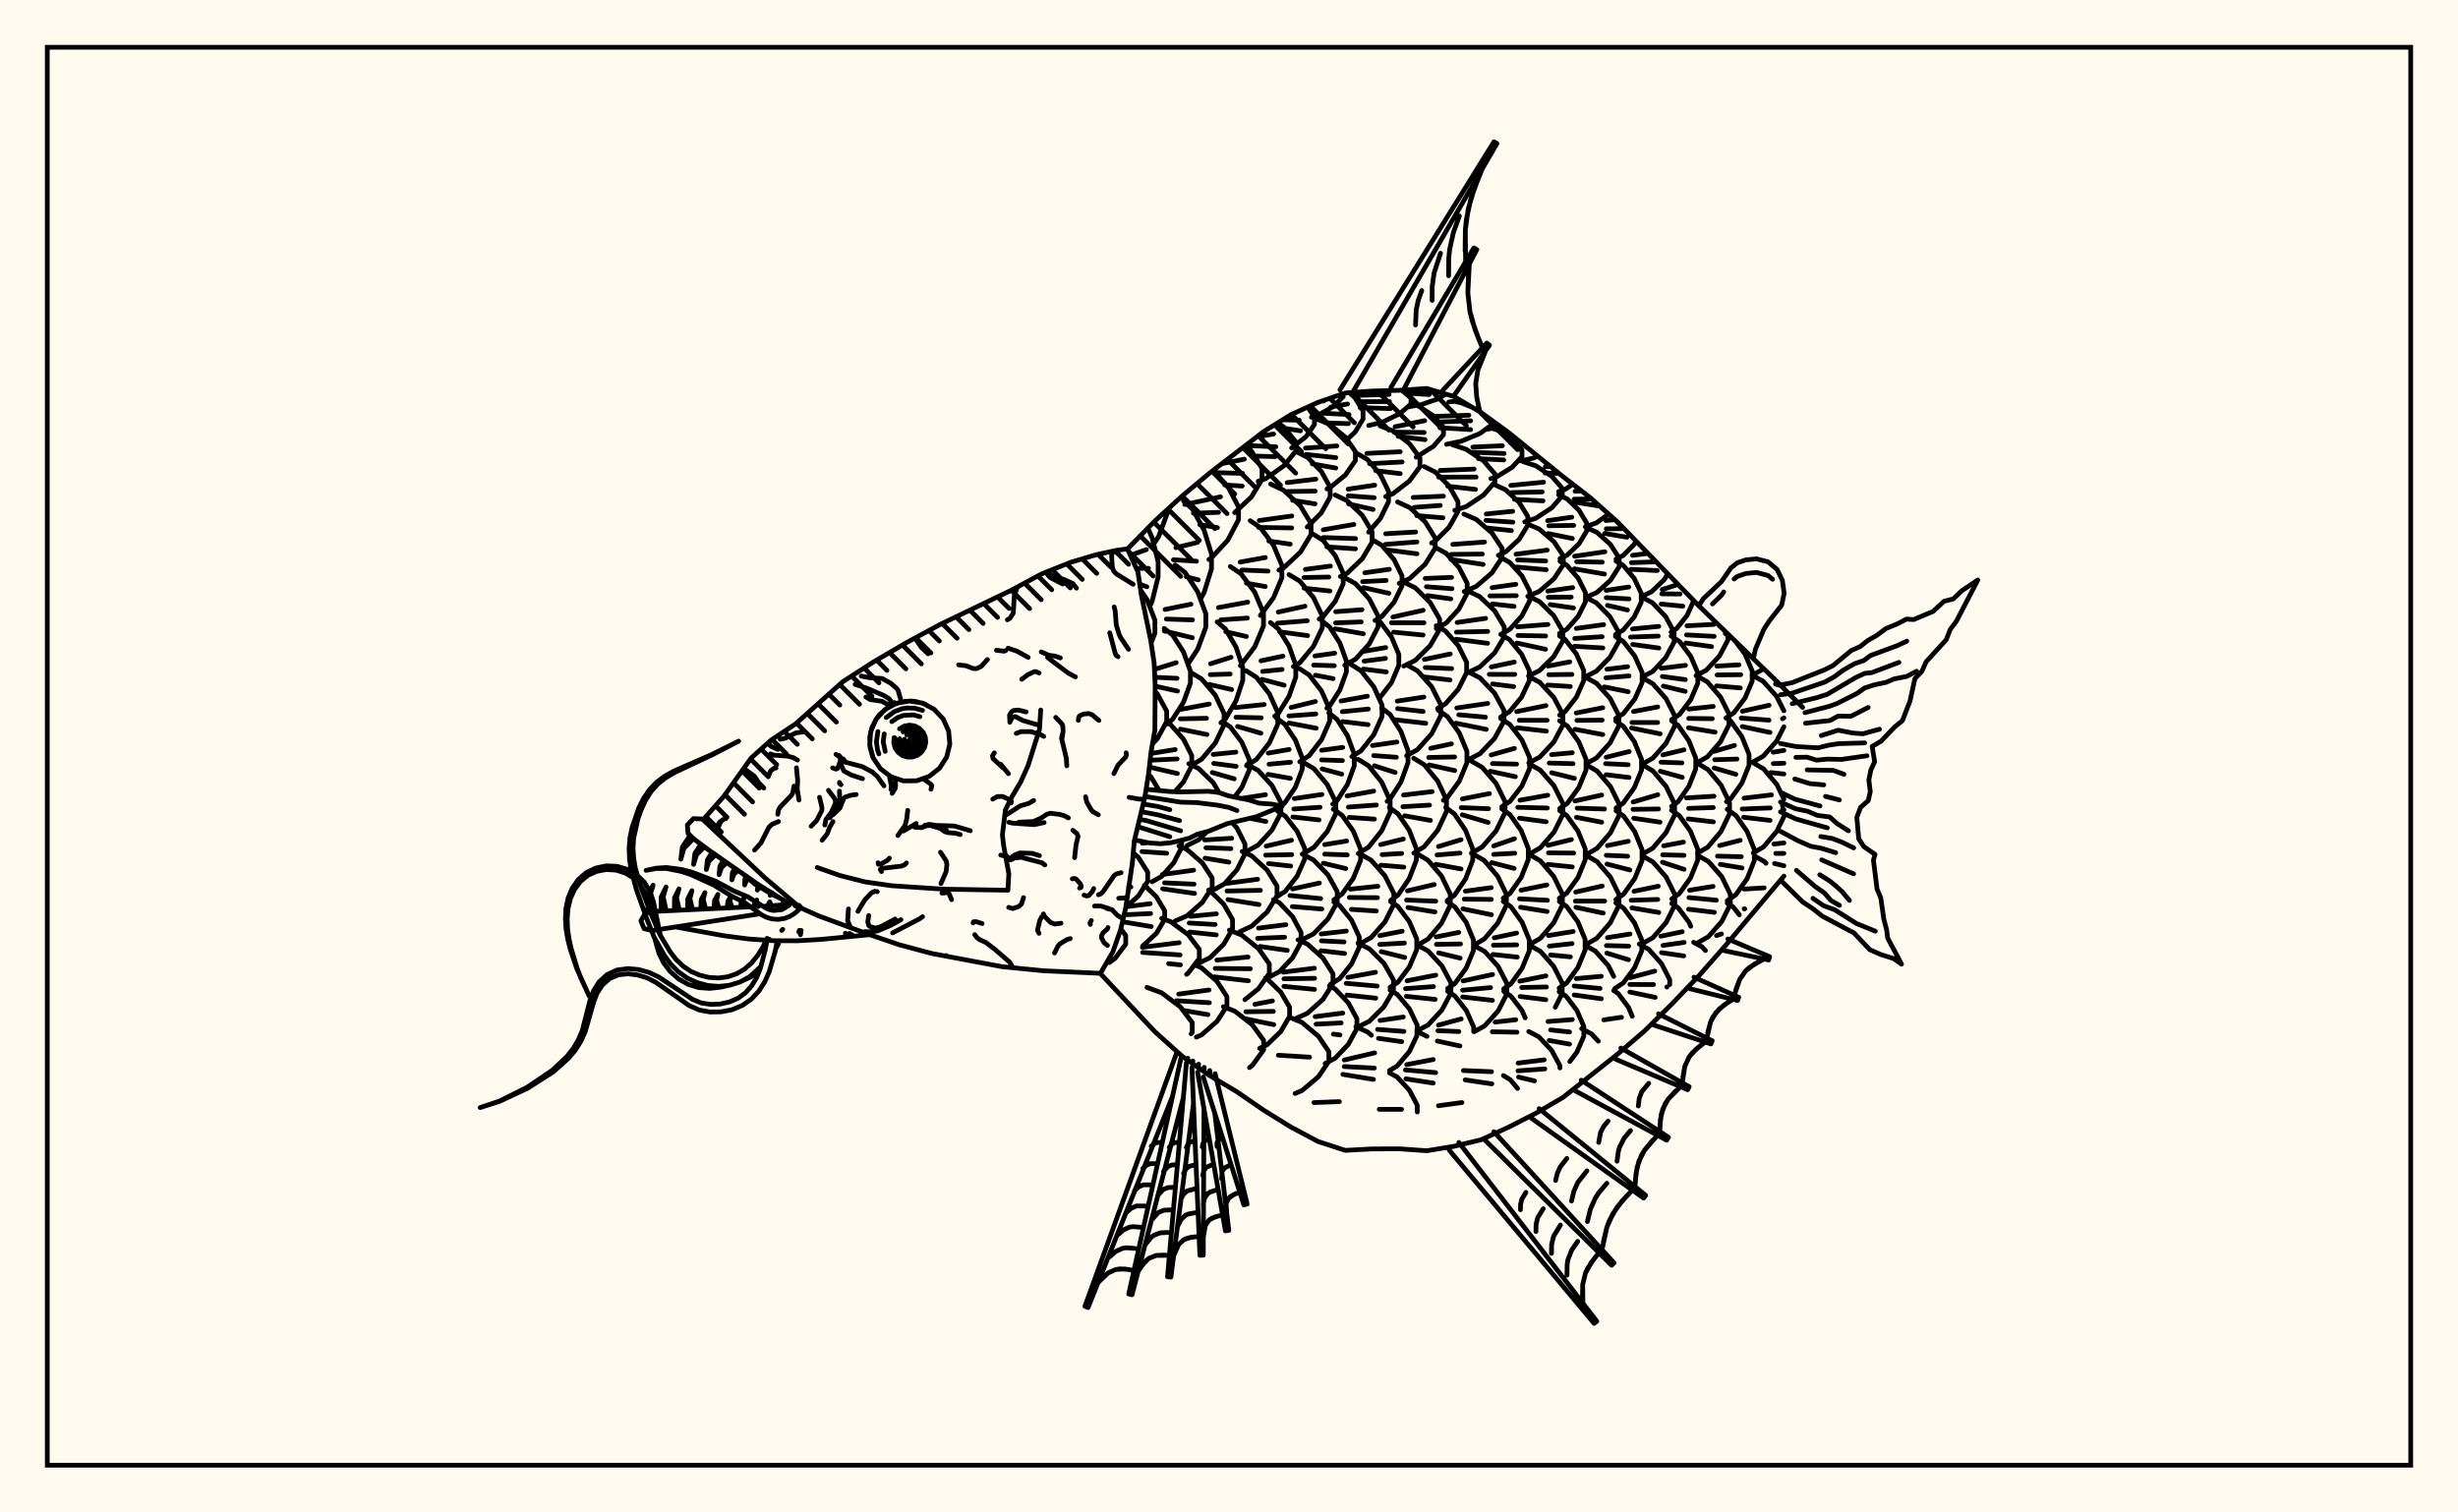 <svg xmlns="http://www.w3.org/2000/svg" width="520" height="320"><rect x="0" y="0" width="520" height="320" fill="floralwhite"/><rect x="10" y="10" width="500" height="300" stroke="black" stroke-width="1" fill="none"/><path stroke="black" stroke-width="1" fill="none" stroke-linecap="round" stroke-linejoin="round" d="
M 238.52 116.14 244.3 110.25 250.06 104.97 255.81 100.16 267.32 91.32 273.08 87.75 278.83 85.13 284.59 83.15 290.34 82.73 296.1 82.58 301.85 82.19 307.61 83.9 313.36 87.3 319.12 91.49 330.63 100.82 336.38 105.26 342.14 110.39 359.4 128.18 377.39 145.62 
M 377.39 185.36 365.16 199.91 359.4 206.46 353.65 212.46 347.89 218.15 342.14 223.08 330.63 232.21 324.87 235.57 319.12 238.5 313.36 241.14 307.61 242.53 301.85 243.47 296.1 243.07 290.34 243.08 284.59 243.39 278.83 241.51 273.08 238.45 267.32 234.88 261.57 230.93 255.81 227.51 250.06 223.45 244.3 218.26 232.81 206 
M 243.53 136.05 244.33 133.94 244.33 131.24 242.67 126.88 241.3 124.85 
M 243.81 157.38 244.84 156.29 246.81 152.68 246.81 150.44 244.84 146.82 244.39 146.34 
M 245.22 167.25 243.52 164.41 242.96 163.88 
M 238.16 191.96 240.83 189.56 242.8 186.45 242.8 184.52 240.83 181.41 239.74 180.43 
M 239.14 185.16 239.19 185.15 
M 238.75 187.62 239.24 187.67 
M 237.39 196.92 237.11 196.54 
M 243.29 128.2 243.75 127.16 245.01 122.06 245.01 118.91 243.75 113.81 242.84 111.74 
M 239.13 117.49 242.52 116.28 
M 240.39 120.25 242.96 120.25 
M 241.11 123.59 242.62 124.15 
M 246.29 153.57 248.08 152.17 250.37 148.59 251.84 144.52 251.84 142.01 250.37 137.94 248.08 134.36 246.29 132.96 
M 244.57 141.53 248.84 140.2 
M 244.86 143.32 249 143.52 
M 244.56 145.21 249.1 146.22 
M 248.54 167.51 250.37 165.44 252.12 161.99 252.12 159.85 250.37 156.39 247.67 153.33 247.21 153.08 
M 243.71 159.38 248.62 158.59 
M 243.31 160.85 249.03 160.57 
M 243.51 162.37 249.08 163.66 
M 243.72 186.56 245.74 185.43 248.32 182.53 249.99 179.26 249.99 177.77 
M 241.66 178.41 242.86 178.29 
M 241.6 180.17 246.82 180.53 
M 241.73 200.16 244.65 197.46 246.39 194.52 246.39 192.7 244.65 189.76 242.1 187.3 
M 238.18 191.85 243.34 191.2 
M 238.13 193.54 243.42 193.28 
M 237.93 195.1 243.56 196.04 
M 244.09 115.06 245.11 113.52 246.94 108.61 246.94 107.82 
M 243.82 110.74 243.86 110.75 
M 251.31 140.5 253.37 137.35 255.1 132.71 255.1 129.85 253.37 125.21 250.7 121.12 248.6 119.52 
M 246.47 128.95 251.95 127.84 
M 246.75 130.98 252.28 131.16 
M 246.31 133.5 246.65 133.58 
M 247.41 133.76 252.25 134.93 
M 251.93 161.99 254.19 160.65 257.09 157.23 258.96 153.35 258.96 150.95 257.09 147.07 254.19 143.64 251.93 142.3 
M 249.8 150.09 255.82 148.96 
M 249.71 152.09 255.24 151.97 
M 249.73 154.27 255.34 155.41 
M 251.17 178.87 253.59 177.68 255.36 175.95 
M 257.9 167.7 256.7 165.64 253.59 162.61 251.5 161.58 
M 248.59 194.87 251.11 193.77 254.35 190.94 256.44 187.74 256.44 185.76 254.35 182.56 251.11 179.74 249.4 178.98 
M 245.89 185.03 252.52 184.11 
M 246.37 186.79 252.6 187.07 
M 245.96 188.05 252.72 189.03 
M 251.03 206.14 251.35 205.9 253.72 202.79 253.72 200.86 251.35 197.75 247.68 195.01 245.77 194.3 
M 242.02 200.38 249.45 199.45 
M 243.74 201.65 249.65 202.04 
M 247.22 203.89 249.73 204.14 
M 254.04 126.63 254.73 125.37 256.3 120.34 256.3 117.22 254.73 112.18 252.29 107.73 250.38 105.99 
M 248.77 115.88 253.35 114.75 
M 248.24 118.43 253.13 118.74 
M 250.97 122.03 253.5 122.68 
M 258.29 152.93 259.24 152.12 261.48 148.28 262.92 143.94 262.92 141.25 261.48 136.9 259.24 133.07 257.49 131.57 
M 256.09 140.44 260.44 139.06 
M 256.03 142.74 260.24 142.61 
M 255.76 144.8 260.57 145.89 
M 261.14 168.67 262.71 166.6 264.28 162.94 264.28 160.68 262.71 157.03 260.27 153.8 258.62 152.7 
M 256.65 159.62 261.46 159.13 
M 256.77 161.52 261.51 162.14 
M 256.46 163.44 261.11 164.78 
M 257.02 188.14 259.07 186.98 261.69 184.02 263.38 180.65 263.38 178.57 261.69 175.21 260.61 173.99 
M 254.86 177.71 260.58 177.36 
M 255.12 179.37 260.4 179.55 
M 254.94 181.57 259.98 182.41 
M 253.75 203.72 256 202.61 258.89 199.77 260.75 196.54 260.75 194.55 258.89 191.32 256 188.47 255.69 188.32 
M 251.85 193.88 257.33 193.34 
M 251.58 195.29 257.07 195.6 
M 251.69 197.2 257.31 197.8 
M 258.7 209.54 257.46 207.63 254.19 204.77 252.87 204.2 
M 255.74 118.37 256.23 118.1 259.75 114.28 262.02 109.94 262.02 107.25 259.75 102.92 256.64 99.54 
M 250.64 106.74 250.86 106.7 
M 251.35 106.59 258.2 105.12 
M 252.47 108.59 257.78 108.4 
M 253.81 111 257.56 111.63 
M 262.41 140.85 265.44 136.86 267.3 132.44 267.3 129.7 265.44 125.29 262.54 121.39 260.28 119.86 
M 257.75 128.55 263.96 127.4 
M 258.28 131.15 263.88 130.77 
M 259.32 133.66 263.68 134.67 
M 263.71 162.01 265.8 160.68 268.55 157.18 270.32 153.22 270.32 150.76 268.55 146.8 265.8 143.3 263.66 141.93 
M 261.38 149.7 267.45 149.06 
M 261.48 151.75 266.82 151.88 
M 261.8 153.7 266.75 155.13 
M 263.84 180.07 266.14 178.82 269.08 175.63 270.98 172.02 270.98 170.68 
M 270.98 170.5 270.98 169.78 269.08 166.17 266.14 162.98 263.84 161.74 
M 262.44 168.96 267.72 168.14 
M 264.43 173.14 267.79 173.81 
M 262.31 197.11 264.83 195.94 268.07 192.95 270.16 189.57 270.16 187.47 268.07 184.09 264.83 181.1 262.78 180.15 
M 259.54 186.9 266.06 186.03 
M 259.58 188.52 266.65 188.37 
M 259.79 190.33 266.34 191.38 
M 263.36 211.51 266.24 209.19 268.53 205.95 268.53 203.94 266.24 200.7 262.69 197.84 260.08 196.79 
M 257.43 203.13 264.03 202.48 
M 257.08 204.89 264.51 204.97 
M 256.89 206.68 264.11 207.52 
M 261.2 108.46 264.73 105.16 266.99 101.43 266.99 99.13 264.73 95.4 263.55 94.29 
M 258.59 98.08 263.24 97.15 
M 256.63 99.98 262.88 100.16 
M 259.08 102.6 262.79 102.84 
M 266.64 130.22 269.41 126.47 271.19 122.23 271.19 119.61 269.41 115.37 266.65 111.63 264.49 110.17 
M 262.36 118.92 267.68 117.96 
M 262.73 120.6 268.26 120.83 
M 263.69 123.38 267.68 124.1 
M 269.68 151.53 270.49 150.87 272.7 147.3 274.13 143.25 274.13 140.74 272.7 136.69 270.49 133.11 268.77 131.72 
M 266.77 139.81 271.42 138.82 
M 267.11 142.07 271.23 141.64 
M 266.99 143.74 271.67 144.98 
M 270.3 171 270.45 170.89 
M 270.98 170.5 271.77 169.91 274.04 166.55 275.5 162.74 275.5 160.38 274.04 156.57 271.77 153.2 270 151.89 
M 268.31 159.34 272.72 158.57 
M 268.47 161.69 273.01 161.27 
M 268.26 163.84 272.98 164.68 
M 269.96 189.83 271.91 188.58 274.41 185.37 276.02 181.75 276.02 179.5 274.41 175.88 271.91 172.68 270.3 171.64 
M 267.87 179.02 273.22 177.77 
M 267.75 180.93 273.28 180.82 
M 268.36 182.71 273.05 183.24 
M 268.49 206.73 270.66 205.59 273.44 202.65 275.24 199.33 275.24 197.27 273.44 193.94 270.66 191.01 269.41 190.35 
M 266.25 196.37 272.04 195.64 
M 266.04 198.53 271.77 198.29 
M 266.57 200.25 272.33 201.08 
M 272.5 215.59 272.82 215.06 272.82 213.09 270.95 209.91 268.07 207.11 267.71 206.93 
M 265.48 212.49 269.19 211.77 
M 268.82 213.99 269.39 213.99 
M 266.18 101.83 267.76 101.27 271.64 98.53 274.15 95.43 274.15 93.5 271.64 90.4 270.32 89.46 
M 265.91 92.43 269.43 91.82 
M 263.6 94.25 269.91 94.53 
M 265.54 96.5 269.77 96.61 
M 270.55 120.62 271.56 120.14 275.09 116.84 277.36 113.09 277.36 110.77 275.09 107.02 271.56 103.71 268.81 102.42 
M 266.4 110.13 273.29 109.17 
M 266.27 111.59 273.27 111.7 
M 268.42 114.46 272.96 115.13 
M 273.62 141.03 274.97 140.22 277.87 136.74 279.75 132.8 279.75 130.36 277.87 126.42 274.97 122.94 272.7 121.58 
M 270.42 129.5 276.07 128.26 
M 270.25 131.85 276.55 131.34 
M 270.71 133.68 276.64 134.48 
M 274.97 161.17 276.95 159.89 279.6 156.45 281.31 152.55 281.31 150.14 279.6 146.24 276.95 142.8 274.88 141.45 
M 273.13 149.68 278.28 148.42 
M 272.67 151.48 278.36 151.06 
M 272.68 152.98 278.45 154.07 
M 275.79 180.57 277.98 179.27 280.79 175.92 282.6 172.13 282.6 169.78 280.79 165.99 277.98 162.64 275.79 161.33 
M 273.82 168.96 279.66 168.09 
M 273.71 171.16 279.26 170.8 
M 273.51 172.85 279.05 173.48 
M 275.49 198.82 277.87 197.59 280.93 194.44 282.9 190.87 282.9 188.66 280.93 185.09 277.87 181.94 275.49 180.71 
M 273.45 188.08 279.13 186.83 
M 272.89 189.47 279.4 190.12 
M 273.39 191.81 279.65 192.33 
M 274.01 215.55 276.58 214.39 279.88 211.44 282 208.1 282 206.03 279.88 202.69 276.58 199.74 274.6 198.85 
M 271.47 205.69 278.07 204.85 
M 271.62 207.09 278.11 206.99 
M 271.61 208.69 278.1 209.33 
M 276.38 217.12 275.47 216.34 272.78 215.21 
M 273.25 94.77 276.29 92.39 278.08 89.82 278.08 88.22 276.63 86.14 
M 271.35 88.82 274.85 88.9 
M 271.5 90.59 275.13 91.15 
M 276.55 111.51 279.53 108.51 281.4 105.16 281.4 103.09 279.53 99.74 276.63 96.78 274.36 95.62 
M 272.3 102.11 278.37 101.37 
M 272.35 104 278.23 103.91 
M 273.45 105.86 278.2 106.6 
M 279.08 130.98 279.91 130.45 282.49 127.21 284.15 123.53 284.15 121.25 282.49 117.58 279.91 114.33 277.9 113.06 
M 276.16 120.47 281.46 119.77 
M 275.88 122.19 281.11 122.09 
M 275.89 124.45 281.34 125.04 
M 280.7 149.83 281.31 149.34 283.45 145.99 284.83 142.19 284.83 139.84 283.45 136.04 281.31 132.69 279.65 131.38 
M 278.18 138.79 282.36 138.2 
M 277.9 140.72 282.28 140.85 
M 278.28 142.86 282.03 143.58 
M 281.95 170.13 282.85 169.42 285.07 165.95 286.5 162.02 286.5 159.59 285.07 155.66 282.85 152.19 281.12 150.83 
M 279.59 158.74 284.06 158.13 
M 279.58 160.78 284 160.92 
M 279.69 162.68 283.84 163.79 
M 282.19 190.37 283.92 189.15 286.31 185.8 287.84 182 287.84 179.65 286.31 175.85 283.92 172.5 282.06 171.19 
M 280.24 178.7 284.88 177.94 
M 280.26 180.71 285.02 180.88 
M 279.96 182.63 284.71 183.77 
M 281.44 208.27 283.41 207.06 285.93 203.94 287.56 200.41 287.56 198.23 285.93 194.7 283.41 191.59 282.19 190.84 
M 279.5 197.61 284.82 196.99 
M 279.55 199.06 284.35 199.29 
M 279.46 201.15 284.45 201.73 
M 286.16 219.26 287.06 217.61 287.06 215.54 285.26 212.2 282.46 209.25 281.24 208.6 
M 278.23 215.1 284.07 214.34 
M 278.42 216.69 283.72 216.43 
M 282.09 218.79 283.48 218.97 
M 277.44 88.28 278.63 87.95 282 86.06 284.17 83.91 284.17 83.29 
M 279.7 84.83 280.05 84.84 
M 280.73 103.45 281.3 103.22 284.61 100.51 286.74 97.45 286.74 95.55 284.61 92.49 281.3 89.78 278.72 88.72 
M 276.18 94.8 282.81 94.35 
M 276.3 96.15 282.59 96.82 
M 277.63 98.14 282.6 99.03 
M 283.56 121.98 284.97 121.3 288.2 118.21 290.28 114.7 290.28 112.53 288.2 109.03 284.97 105.93 282.45 104.72 
M 279.94 112.09 286.42 110.96 
M 279.94 113.73 286.77 113.95 
M 280.7 115.7 286.75 116.12 
M 284.49 140.73 286.76 139.47 289.67 136.25 291.55 132.61 291.55 130.35 289.67 126.7 286.76 123.48 284.49 122.23 
M 282.57 129.42 288.12 129 
M 282.54 131.79 287.97 131.58 
M 282.45 133.04 288.42 134.09 
M 285.99 160.07 287.91 158.87 290.63 155.45 292.38 151.58 292.38 149.18 290.63 145.31 287.91 141.9 285.78 140.56 
M 283.7 148.32 289.28 147.3 
M 283.97 150.58 289.47 150.02 
M 284.06 152.67 289.42 153.32 
M 287.34 180.6 289.52 179.24 292.3 175.77 294.09 171.84 294.09 169.41 292.3 165.48 289.52 162.01 287.34 160.66 
M 284.98 168.4 290.61 167.38 
M 285.26 170.76 291.19 170.32 
M 285.44 172.94 290.76 173.31 
M 287.81 199.63 290.08 198.35 292.99 195.06 294.87 191.33 294.87 189.03 292.99 185.3 290.08 182.01 287.81 180.72 
M 285.69 188.12 291.48 187.51 
M 285.46 189.89 291.41 189.93 
M 285.89 192.4 291.17 192.75 
M 287.29 217.28 289.7 216.07 292.79 212.99 294.79 209.49 294.79 207.33 292.79 203.83 289.7 200.75 287.29 199.54 
M 285.14 206.79 290.99 205.71 
M 284.8 208.05 291.35 208.63 
M 284.95 210.54 291.05 211.19 
M 290.12 219.04 289.38 218.38 286.84 217.24 
M 284.94 93.04 286.66 91.43 288.36 88.66 288.36 86.95 286.66 84.18 285.49 83.09 
M 281.51 86.13 285.08 85.47 
M 280.15 87.44 285.4 87.71 
M 280.51 89.47 285.25 89.63 
M 289.54 112.59 292.01 109.71 293.75 106.15 293.75 103.94 292.01 100.38 289.31 97.24 287.2 96.01 
M 285.2 103.49 290.83 102.65 
M 285.22 104.91 290.72 105.3 
M 285.29 106.61 290.49 107.79 
M 290.88 131.28 292.34 130.43 294.93 127.4 296.6 123.96 296.6 121.84 294.93 118.41 292.34 115.38 290.32 114.19 
M 288.73 121.19 293.93 120.45 
M 288.27 123.06 293.25 122.81 
M 288.43 124.32 293.83 125.53 
M 291.75 147.82 294.38 144.42 295.93 140.75 295.93 138.47 294.38 134.79 291.97 131.55 291.39 131.16 
M 288.15 137.87 293.15 137.01 
M 288.59 139.88 293.1 139.3 
M 288.44 141.56 293.28 142.17 
M 293.45 169.53 294.08 169.03 296.38 165.44 297.87 161.36 297.87 158.84 296.38 154.77 294.08 151.17 292.28 149.76 
M 290.35 157.74 295.53 156.99 
M 290.62 159.86 295.41 160.22 
M 290.76 162.02 295.16 163.44 
M 294.2 190.51 295.76 189.37 298.12 185.91 299.64 181.99 299.64 179.57 298.12 175.65 295.76 172.19 293.91 170.84 
M 292.09 178.7 296.88 177.51 
M 292.39 180.82 296.53 180.57 
M 292.13 183.05 296.99 183.46 
M 294.07 208.91 295.72 207.82 298.15 204.59 299.72 200.92 299.72 198.66 298.15 194.99 295.72 191.76 294.2 190.75 
M 291.89 197.96 296.64 197.02 
M 291.9 199.82 297.11 199.53 
M 292.2 201.34 297.18 202.58 
M 299.74 219.17 299.81 216.89 298.16 213.44 295.6 210.39 294.07 209.48 
M 291.96 215.91 296.87 215.18 
M 291.43 217.8 297.02 218.22 
M 289.55 90.03 292.43 89.33 296.12 87.53 298.5 85.49 298.5 84.23 296.54 82.55 
M 286.44 83.67 293.85 83.45 
M 287.26 84.98 293.95 84.97 
M 287.75 86.24 294.16 86.45 
M 293.13 105.06 294.68 104.46 298.15 101.78 300.39 98.75 300.39 96.87 298.15 93.84 294.68 91.16 291.97 90.11 
M 289.16 95.93 296.22 95.58 
M 289.74 98.11 296.62 97.74 
M 291.02 99.57 296.22 100.21 
M 296 123.43 298.22 122.41 301.5 119.38 303.62 115.96 303.62 113.84 301.5 110.41 298.22 107.38 295.66 106.2 
M 293.14 112.93 299.49 112.56 
M 293.09 115.18 299.75 114.66 
M 293.4 116.35 299.76 117.17 
M 296.97 140.92 299.41 139.72 302.54 136.63 304.56 133.13 304.56 130.96 302.54 127.46 299.41 124.37 296.98 123.17 
M 294.67 130.55 301.08 129.12 
M 294.36 131.76 301.25 131.77 
M 294.83 133.75 301.06 134.36 
M 297.57 159.9 299.9 158.59 302.88 155.24 304.8 151.45 304.8 149.1 302.88 145.3 299.9 141.95 297.57 140.64 
M 295.59 148.34 301.23 147.48 
M 295.67 149.92 301.07 150.53 
M 294.96 152.27 301.63 153.03 
M 299.1 180.49 301.3 179.14 304.16 175.65 306.01 171.69 306.01 169.24 304.16 165.28 301.3 161.79 299.07 160.42 
M 296.93 168.21 302.97 167.49 
M 296.79 170.68 302.42 170.34 
M 297.16 172.6 302.61 173.58 
M 299.87 199.99 302.1 198.68 304.97 195.32 306.81 191.52 306.81 189.17 304.97 185.36 302.1 182.01 299.87 180.69 
M 297.75 188.48 303.42 187.14 
M 297.57 190.43 303.74 190.67 
M 297.86 192.01 303.57 192.95 
M 299.81 218.09 302.11 216.86 305.04 213.7 306.94 210.13 306.94 207.92 305.04 204.35 302.11 201.19 299.81 199.96 
M 297.66 207.51 303.75 206.32 
M 297.34 209.17 303.26 208.74 
M 297.51 210.8 303.62 211.45 
M 301.89 219.27 299.74 218.22 
M 297.9 86.08 300.63 85.62 304.12 84.43 305.86 83.38 
M 296.52 82.57 302.13 82.79 
M 297.65 83.17 302.35 83.48 
M 299.59 96.73 303.25 94.43 305.38 91.96 305.38 90.44 303.25 87.97 299.81 85.75 
M 295.14 90.29 301.4 89 
M 294.91 91.43 301.28 91.51 
M 295.78 92.32 301.48 93.02 
M 302.86 114.88 303.6 114.51 306.55 111.56 308.44 108.22 308.44 106.15 306.55 102.81 303.6 99.86 301.31 98.71 
M 298.96 105.25 305.36 104.98 
M 299.17 107.35 304.69 106.94 
M 299.71 109.09 305.26 109.55 
M 303.84 132.99 305.93 131.84 308.64 128.86 310.39 125.49 310.39 123.41 308.64 120.04 305.93 117.06 303.81 115.9 
M 301.5 122.38 307.08 122.16 
M 301.77 124.14 307.18 124.56 
M 302 126.02 306.92 126.71 
M 304.12 149.88 305.78 148.93 308.51 145.83 310.27 142.31 310.27 140.13 308.51 136.61 305.78 133.5 303.84 132.39 
M 301.33 139.52 306.81 138.37 
M 301.52 141.23 307.11 141.46 
M 301.32 143.23 306.77 143.87 
M 305.35 169.33 306.2 168.74 308.71 165.29 310.33 161.38 310.33 158.96 308.71 155.05 306.2 151.6 304.24 150.25 
M 302.67 158.32 307.06 157.38 
M 302.24 160.26 307.73 160.16 
M 302.32 161.84 307.76 163.03 
M 306.15 190.55 307.68 189.43 310.04 185.96 311.56 182.03 311.56 179.6 310.04 175.67 307.68 172.2 305.84 170.84 
M 304.31 179.11 309.08 177.66 
M 304.02 180.89 308.87 180.49 
M 303.77 182.87 309.09 183.85 
M 306.26 209.14 307.78 208.1 310.17 204.83 311.71 201.13 311.71 198.84 310.17 195.14 307.78 191.88 306.15 190.76 
M 303.83 198.23 308.61 197.28 
M 303.88 199.8 308.98 199.72 
M 304.34 201.61 308.9 202.72 
M 311.76 218.25 311.76 217.29 310.21 213.81 307.8 210.74 306.26 209.76 
M 304.31 216.89 309.12 215.58 
M 304.2 218.07 308.63 218.25 
M 306.51 85.05 309.06 84.76 
M 306.02 94 309.11 93.36 313.07 91.72 315.63 89.86 315.63 88.95 
M 311.53 86.22 309.11 85.22 307.83 84.95 
M 303.12 88.12 310.74 87.85 
M 304.62 89.27 311.13 89.03 
M 304.62 90.5 311.11 90.89 
M 307.76 107.98 310.17 107.19 313.86 104.74 316.25 101.98 316.25 100.27 313.86 97.5 310.17 95.06 307.28 94.1 
M 304.67 99.54 311.85 99.25 
M 304.35 100.95 312.27 100.93 
M 306.29 102.87 312.15 103.55 
M 309.76 125.16 312.3 124.07 315.62 121.21 317.76 117.98 317.76 115.98 315.62 112.74 312.3 109.89 309.7 108.77 
M 307.34 115.18 314.06 114.68 
M 307.03 117.3 313.59 117.22 
M 306.94 118.37 313.77 119.42 
M 310.54 142.31 313.02 141.13 316.19 138.13 318.23 134.73 318.23 132.62 316.19 129.22 313.02 126.22 310.54 125.04 
M 308.27 131.7 314.29 130.83 
M 308.11 133.75 314.73 133.59 
M 308.05 135.25 314.71 136.11 
M 310.67 160.72 313.09 159.46 316.18 156.23 318.18 152.57 318.18 150.31 316.18 146.65 313.09 143.42 310.67 142.16 
M 308.19 149.79 314.74 148.83 
M 308.61 151.23 314.26 151.73 
M 308 153.01 314.43 154.32 
M 311.28 180.51 313.57 179.19 316.5 175.8 318.39 171.96 318.39 169.58 316.5 165.75 313.57 162.36 311.28 161.03 
M 309.37 169.03 315.09 167.91 
M 309.12 170.87 314.91 171.11 
M 309.34 172.39 314.83 174.01 
M 311.79 199.98 314.01 198.67 316.85 195.33 318.68 191.54 318.68 189.2 316.85 185.41 314.01 182.07 311.79 180.77 
M 310.01 188.55 315.48 187.81 
M 309.77 190.24 315.49 190.29 
M 309.48 192.29 315.52 193.54 
M 311.98 218.22 314.09 217.05 316.94 213.88 318.78 210.29 318.78 208.07 316.94 204.47 314.09 201.3 311.86 200.07 
M 309.52 207.54 315.76 206.18 
M 309.42 209.5 315.34 208.95 
M 309.42 210.93 315.73 211.65 
M 314.71 90.81 317.42 90.25 
M 315.4 101.26 316.65 100.87 319.89 98.87 321.98 96.6 321.98 95.2 319.89 92.94 316.65 90.93 315.86 90.69 
M 311.59 94.59 317.84 94.31 
M 311.57 95.69 318.2 95.95 
M 312.76 97.04 318.12 97.31 
M 316.99 117.48 318.53 116.76 321.38 114.12 323.21 111.12 323.21 109.27 321.38 106.28 318.53 103.64 316.31 102.6 
M 314.42 108.75 320.02 108.18 
M 314.37 110.09 320.06 110.48 
M 314.41 111.69 319.74 112.26 
M 317.5 134.21 319.39 133.16 321.97 130.31 323.62 127.08 323.62 125.08 321.97 121.84 319.39 118.99 317.38 117.88 
M 315.67 124.33 320.69 123.62 
M 315.21 126.08 320.78 126.03 
M 315.7 127.78 320.31 128.29 
M 317.47 151.72 319.33 150.59 321.88 147.52 323.53 144.04 323.53 141.88 321.88 138.4 319.33 135.32 317.5 134.22 
M 315.49 141.11 320.35 140.08 
M 315.06 142.68 320.46 142.69 
M 315.76 144.71 320.22 145.27 
M 317.71 170.68 319.42 169.58 321.96 166.3 323.6 162.58 323.6 160.28 321.96 156.56 319.42 153.28 317.47 152.01 
M 315.46 159.73 320.38 158.34 
M 315.73 161.55 320.84 161.67 
M 315.26 163.18 320.58 164.33 
M 318.02 190.03 319.44 189.02 321.8 185.66 323.32 181.86 323.32 179.51 321.8 175.71 319.44 172.35 317.71 171.12 
M 316 178.98 320.39 177.46 
M 316.01 180.77 320.46 180.52 
M 315.57 182.51 320.32 183.73 
M 318.12 209.21 319.66 208.14 322.01 204.86 323.53 201.15 323.53 198.85 322.01 195.14 319.66 191.86 318.02 190.72 
M 316.12 198.42 320.85 197.41 
M 315.94 199.98 320.86 199.91 
M 315.83 201.94 320.98 202.5 
M 322.66 215.35 321.98 213.8 319.63 210.74 318.12 209.75 
M 316.32 216.25 320.66 215.75 
M 321.69 97.52 324.45 96.9 325.26 96.54 
M 318.72 92.13 319.83 92.08 
M 319.97 93.19 321.15 93.16 
M 321.23 94.04 322.28 94.09 
M 322.56 110.42 324.91 109.65 328.31 107.42 330.51 104.89 330.51 103.32 328.31 100.79 324.91 98.55 322.25 97.68 
M 319.62 102.7 326.56 102.02 
M 319.79 104.22 326.25 104.08 
M 320.39 105.65 326.42 105.97 
M 323.21 126.17 325.63 125.13 328.73 122.48 330.73 119.47 330.73 117.6 328.73 114.59 325.63 111.94 323.21 110.9 
M 320.72 117.26 327.32 116.39 
M 321.05 118.46 327 118.69 
M 320.8 119.97 327.11 120.54 
M 323.37 143.02 325.7 141.87 328.68 138.94 330.61 135.61 330.61 133.55 328.68 130.23 325.7 127.29 323.37 126.14 
M 321.02 132.63 327.47 132.12 
M 321.13 134.45 326.98 134.56 
M 320.9 136.05 326.97 137.37 
M 323.42 161.42 325.74 160.18 328.71 157 330.63 153.39 330.63 151.16 328.71 147.55 325.74 144.37 323.42 143.13 
M 320.85 150.56 327.05 149.29 
M 321.42 152.39 327.3 152.4 
M 320.95 153.99 327.15 154.69 
M 323.58 180.68 325.85 179.38 328.75 176.07 330.63 172.32 330.63 170 328.75 166.25 325.85 162.94 323.58 161.65 
M 321.56 169.31 327.43 168.25 
M 321.09 170.81 327.34 170.96 
M 321.45 173.11 327.1 173.86 
M 323.64 199.82 325.86 198.53 328.7 195.23 330.53 191.49 330.53 189.17 328.7 185.43 325.86 182.13 323.64 180.84 
M 321.77 188.35 327.25 187.23 
M 321.46 190.17 327.36 190.48 
M 321.69 191.95 327.3 192.85 
M 329.02 213.11 330.49 210.21 330.49 208 328.68 204.44 325.88 201.29 323.69 200.06 
M 321.52 207.59 327.04 206.47 
M 321.92 208.93 327.16 208.82 
M 321.59 210.83 327.02 211.51 
M 329.72 104.02 331.16 103.52 332.72 102.44 
M 326.93 98.73 327.98 98.71 
M 326.84 100.07 329.78 100.15 
M 330.02 118.18 331.52 117.46 334.04 115.06 335.67 112.35 335.67 110.66 334.04 107.95 331.52 105.55 329.72 104.69 
M 327.4 110.16 332.52 109.42 
M 327.67 111.24 332.92 111.16 
M 327.53 112.89 332.64 113.93 
M 329.92 134.02 331.45 133.15 333.86 130.42 335.41 127.32 335.41 125.4 333.86 122.31 331.45 119.57 330.02 118.76 
M 327.45 125.06 332.71 124.32 
M 327.54 126.37 332.39 126.33 
M 327.95 127.92 332.88 128.63 
M 329.94 151.31 331.08 150.58 333.49 147.5 335.04 144.01 335.04 141.85 333.49 138.36 331.08 135.27 329.92 134.53 
M 327.5 140.93 332.08 140.04 
M 327.66 142.75 332.54 142.69 
M 327.43 144.94 332.2 145.25 
M 329.96 171.07 331.58 169.96 333.98 166.67 335.53 162.94 335.53 160.63 333.98 156.91 331.58 153.61 329.94 152.49 
M 328.24 159.66 332.62 159.26 
M 327.75 161.44 332.78 161.58 
M 328.25 163.49 333.07 164.68 
M 329.88 190.06 331.43 188.98 333.82 185.67 335.36 181.91 335.36 179.59 333.82 175.84 331.43 172.52 329.96 171.5 
M 327.48 178.85 332.44 177.63 
M 327.58 180.45 332.91 180.49 
M 327.43 182.89 332.62 183.42 
M 329.84 209.06 331.43 207.97 333.8 204.71 335.33 201.02 335.33 198.73 333.8 195.04 331.43 191.79 329.88 190.72 
M 327.58 197.94 332.81 197.08 
M 327.76 200.18 332.57 199.64 
M 328.01 202.05 332.22 202.45 
M 332.03 211.72 331.32 210.78 329.84 209.82 
M 335.39 111.47 337.72 110.63 340.32 108.77 
M 333.22 103.94 334.6 103.88 
M 333 105.62 336.73 105.57 
M 333.29 106.27 338.43 107.08 
M 335.57 126.36 337.82 125.36 340.69 122.79 342.55 119.89 342.55 118.09 340.69 115.19 337.82 112.62 335.57 111.62 
M 333.11 117.69 339.51 116.74 
M 333.55 118.84 338.96 118.94 
M 333.06 120.35 339.44 121.46 
M 335.47 143.14 337.71 142.01 340.58 139.09 342.43 135.8 342.43 133.75 340.58 130.46 337.71 127.54 335.47 126.41 
M 333.47 132.96 339.26 132.16 
M 333.14 135.08 338.94 134.71 
M 333.09 136.74 339.09 137.09 
M 335.51 161.6 337.75 160.36 340.62 157.18 342.47 153.58 342.47 151.35 340.62 147.75 337.75 144.57 335.51 143.33 
M 333.46 150.85 339.07 149.74 
M 333.6 152.42 338.94 152.36 
M 333.19 154.3 339.08 155.42 
M 335.62 180.79 337.85 179.5 340.7 176.2 342.54 172.47 342.54 170.15 340.7 166.42 337.85 163.12 335.62 161.83 
M 333.19 169.47 338.85 168.21 
M 333.66 170.99 339.44 171.17 
M 333.51 172.93 338.85 173.96 
M 335.6 199.79 337.82 198.51 340.67 195.24 342.5 191.54 342.5 189.25 340.67 185.54 337.82 182.27 335.6 181 
M 333.35 188.74 338.95 187.46 
M 333.27 190.66 339.48 190.65 
M 333.39 191.97 339.17 193.19 
M 341.39 206.58 340.24 204.31 337.5 201.23 335.35 200.02 
M 333.46 207.05 338.75 206.56 
M 333.02 208.62 336.96 208.99 
M 333.03 210.51 333.97 210.64 
M 341.88 118.29 343.41 117.51 345.74 115.15 346.1 114.5 
M 339.73 110.13 341.64 109.95 
M 339.81 111.88 343.55 111.86 
M 339.49 112.86 344.18 113.67 
M 341.76 134.26 343.38 133.31 345.71 130.55 347.21 127.42 347.21 125.49 345.71 122.36 343.38 119.6 341.88 118.72 
M 339.8 124.91 344.57 124.2 
M 339.8 126.45 344.62 126.72 
M 340.06 128.08 344.29 129.06 
M 341.81 152.01 343.42 150.99 345.84 147.91 347.4 144.43 347.4 142.28 345.84 138.8 343.42 135.72 341.76 134.67 
M 339.95 141.6 344.33 141.06 
M 339.74 143.41 344.63 143.01 
M 339.39 145.33 344.45 146.35 
M 341.88 170.97 343.42 169.9 345.76 166.63 347.27 162.93 347.27 160.64 345.76 156.93 343.42 153.67 341.81 152.54 
M 339.79 160.22 344.67 159.01 
M 339.67 161.57 344.45 161.8 
M 339.78 163.91 344.64 164.5 
M 341.84 190.32 343.48 189.18 345.85 185.85 347.38 182.08 347.38 179.75 345.85 175.98 343.48 172.66 341.88 171.54 
M 340.06 178.91 344.47 177.99 
M 339.82 180.96 344.33 181.16 
M 339.96 182.81 344.8 184.06 
M 346.18 203.86 347.33 201.13 347.33 198.9 345.81 195.3 343.46 192.12 341.84 191.03 
M 340.06 198.38 344.84 197.62 
M 339.84 200.06 344.55 200.18 
M 339.93 201.65 344.52 203.06 
M 347.28 126.21 349.39 125.2 352.09 122.63 352.78 121.47 
M 345.36 117.49 348.6 117.1 
M 345.13 119.05 350.3 118.87 
M 345 120.45 350.6 120.72 
M 347.4 143.24 349.58 142.1 352.37 139.16 354.17 135.84 354.17 133.78 352.37 130.46 349.58 127.53 347.4 126.38 
M 345.36 133.07 350.93 132.53 
M 344.94 134.79 350.82 134.58 
M 345.4 136.35 350.94 137.11 
M 347.47 161.65 349.66 160.41 352.47 157.24 354.28 153.64 354.28 151.42 352.47 147.83 349.66 144.66 347.47 143.42 
M 345.57 150.54 350.69 149.57 
M 345.24 152.86 350.68 152.86 
M 345.16 154.03 351.21 155.26 
M 347.47 180.73 349.66 179.44 352.46 176.15 354.27 172.42 354.27 170.11 352.46 166.38 349.66 163.09 347.47 161.81 
M 345.5 169.69 350.71 168.15 
M 345.47 171.24 350.88 171.16 
M 345.62 173.12 351.19 173.95 
M 347.47 199.65 349.68 198.39 352.49 195.16 354.31 191.5 354.31 189.24 352.49 185.58 349.68 182.36 347.47 181.1 
M 345.68 188.57 350.82 187.51 
M 345.09 190.48 350.71 190.3 
M 345.23 192.08 350.92 193.06 
M 349.57 201.73 348.79 200.86 346.79 199.74 
M 353.52 133.73 354.71 132.98 356.93 130.17 358.31 127.08 
M 351.65 124.73 354.94 123.68 
M 351.55 125.64 355.41 125.68 
M 351.44 127.8 356 128.25 
M 353.64 152.26 355.34 151.13 357.68 148.03 359.18 144.53 359.18 142.36 357.68 138.86 355.34 135.76 353.52 134.56 
M 351.43 141.4 356.57 140.77 
M 351.67 143.13 356.54 143.79 
M 351.89 145.16 356.52 146.28 
M 353.62 170.61 355.01 169.62 357.28 166.37 358.74 162.68 358.74 160.4 357.28 156.72 355.01 153.47 353.64 152.48 
M 351.79 159.72 356.26 158.64 
M 351.4 161.26 355.82 161.41 
M 351.25 163.18 355.89 164.47 
M 353.66 190.2 355.27 189.07 357.63 185.75 359.16 181.99 359.16 179.66 357.63 175.89 355.27 172.57 353.62 171.42 
M 351.95 178.96 356.14 178.17 
M 351.75 180.86 356.26 180.97 
M 351.7 182.43 356.27 183.93 
M 357.68 195.98 357.33 195.16 355.03 192.07 353.66 191.16 
M 351.38 198.08 355.89 197.13 
M 351.82 200.03 352.14 199.98 
M 358.81 142.96 360.98 141.79 363.76 138.79 365.55 135.4 365.55 134.12 
M 356.89 132.4 362.55 132.11 
M 356.78 134.33 362.63 134.64 
M 356.66 136.05 362.09 136.81 
M 359.02 161.37 361.2 160.13 363.98 156.94 365.78 153.32 365.78 151.08 363.98 147.47 361.2 144.27 359.02 143.03 
M 357.28 150.02 362.43 149.46 
M 357.25 152 362.24 152.06 
M 357.2 153.98 362.84 154.91 
M 359.1 180.52 361.29 179.23 364.09 175.92 365.89 172.17 365.89 169.85 364.09 166.1 361.29 162.79 359.1 161.5 
M 356.77 168.82 362.6 168.46 
M 357.23 171.03 362.45 170.86 
M 357.14 173.26 362.48 173.89 
M 366.06 189.2 364.24 185.47 361.42 182.27 359.21 181.02 
M 357.43 188.36 362.4 187.54 
M 357.3 189.91 363.09 190.46 
M 357.21 192.37 361.61 192.9 
M 365.14 151.92 366.82 150.8 369.17 147.67 370.68 144.13 370.68 141.94 369.17 138.4 367.1 135.64 
M 366.52 135.08 364.99 134.06 
M 363.19 140.93 367.87 140.66 
M 363.26 142.8 368.26 142.75 
M 363.14 145.12 368.17 145.55 
M 365.25 169.62 366.17 168.97 368.51 165.67 370.02 161.93 370.02 159.62 368.51 155.88 366.17 152.59 365.14 151.86 
M 362.61 158.97 366.94 157.72 
M 362.76 160.74 367.47 160.6 
M 362.64 162.49 367.23 163.82 
M 369.23 186.44 369.61 185.9 371.13 182.09 371.13 179.73 369.61 175.92 367.25 172.55 365.4 171.24 
M 363.79 178.9 368.15 177.79 
M 363.34 181.14 368.38 181.26 
M 363.94 182.88 368.54 183.64 
M 370.64 142.91 373.11 141.51 
M 370.79 161.25 373.01 160 375.85 156.81 377.39 153.77 
M 377.39 150.39 375.85 147.34 373.01 144.15 370.79 142.91 
M 368.62 150.48 374.26 149.22 
M 368.36 151.93 374.24 152.37 
M 368.59 153.72 374.45 154.97 
M 370.91 180.47 373.1 179.17 375.91 175.85 377.39 172.78 
M 377.39 169.07 375.91 166 373.1 162.68 370.91 161.39 
M 368.96 168.87 374.77 168.18 
M 368.57 171.17 374.5 170.94 
M 368.87 172.91 374.47 173.58 
M 373.61 182.65 373.31 182.31 371.11 181.07 
M 377.09 152.07 377.39 151.89 
M 375.62 144.72 376.86 145.11 
M 377.07 170.41 377.39 170.19 
M 375.13 159.15 377.39 158.77 
M 375.15 161.56 377.39 161.48 
M 374.63 163.46 377.39 163.76 
M 377.39 171.31 377.16 171.14 
M 375.27 178.57 377.39 178.35 
M 375.67 180.57 376.03 180.57 
M 234.71 203.65 235.94 202.72 238.15 199.76 238.15 197.93 237.39 196.92 
M 246.94 107.82 246.94 107.82 
M 241.68 200.42 242.02 200.38 
M 241.73 201.51 243.74 201.65 
M 251.98 218.73 252.22 218.41 252.22 216.35 249.67 213 245.73 210.05 242.64 208.9 
M 253.09 219.43 254.19 218.96 257.46 216.1 259.56 212.87 259.56 210.86 258.7 209.54 
M 249.36 210.33 255.76 209.46 
M 248.9 211.73 255.85 212.15 
M 250.29 213.77 255.54 214.67 
M 264.33 225.87 264.95 225.39 267.32 222.13 267.32 220.1 264.95 216.84 261.27 213.96 258.81 212.99 
M 263.55 94.29 263.55 94.29 
M 266.47 221.82 268.07 221.04 270.95 218.24 272.5 215.59 
M 263.57 214.06 268.82 213.99 
M 263.5 215.56 269.47 216.79 
M 265.91 92.43 265.91 92.43 
M 273.98 231.35 275.47 230.72 278.91 227.82 281.13 224.55 281.13 222.52 278.91 219.24 276.38 217.12 
M 270.44 223.26 277.05 223.67 
M 271.35 88.82 271.35 88.82 
M 280.33 225.02 282.46 223.89 285.26 220.95 286.16 219.26 
M 277.97 233.28 283.35 233.08 
M 279.7 84.83 279.7 84.83 
M 284.39 224.27 290.82 222.76 
M 284.38 225.66 290.75 225.98 
M 284.09 227.31 290.56 228.38 
M 285.49 83.09 285.49 83.09 
M 293.96 226.5 295.6 225.52 298.16 222.48 299.74 219.17 
M 291.62 219.69 296.54 220.39 
M 299.83 235.28 299.83 233.84 298.16 230.67 295.57 227.87 293.96 227 
M 291.79 234.71 296.51 234.71 
M 297.59 225.25 303.21 224.17 
M 297.32 226.37 303.72 226.94 
M 297.43 228.26 303.21 229.16 
M 304.08 220.26 308.86 221.3 
M 304.31 233.95 309.28 233.27 
M 315.63 88.95 315.63 88.95 
M 311.86 218.29 311.98 218.22 
M 309.59 226.5 315.54 226.75 
M 309.97 228.48 315.61 229.32 
M 315.7 218.3 320.92 218.39 
M 321.05 230.3 319.52 228.45 318.05 227.56 
M 330.01 225.95 330.01 225.48 328.26 222.23 325.54 219.36 323.41 218.24 
M 321.16 224.92 326.68 224.24 
M 321.14 226.56 326.81 226.16 
M 321.26 227.88 324.65 228.7 
M 332.72 102.44 332.72 102.44 
M 332.1 224.59 333.59 222.63 335.06 219.25 335.06 217.15 333.59 213.77 332.03 211.72 
M 327.49 216.13 332.63 215.72 
M 328.03 217.91 332.05 218.34 
M 327.74 220.14 332.05 220.91 
M 340.32 108.77 340.32 108.77 
M 336.73 105.57 336.73 105.57 
M 336.96 208.99 338.5 209.13 
M 333.97 210.64 338.76 211.32 
M 338.13 220.3 336.68 218.75 334.61 217.63 
M 341.63 209.16 343.46 207.92 345.81 204.74 346.18 203.86 
M 345.31 215.02 344.51 213.13 342.34 210.21 341.38 209.57 
M 339.29 215.78 343.04 215.23 
M 348.6 117.1 348.6 117.1 
M 353.24 208.32 353.24 207.28 351.49 203.87 349.57 201.73 
M 344.86 206.85 350.07 205.46 
M 344.81 208.29 349.82 208.31 
M 344.8 209.89 350.16 211.02 
M 352.14 199.98 356.29 199.39 
M 351.5 201.56 356.2 202.25 
M 352.65 208.84 352.61 208.82 
M 359.21 199.43 361.42 198.18 364.24 194.97 366.06 191.34 366.06 189.2 
M 361.61 192.9 362.67 193.03 
M 360.79 201.12 360.09 200.35 358.29 199.37 
M 365.4 190.58 367.25 189.27 369.23 186.44 
M 367.96 193.55 366.65 191.88 365.4 191.08 
M 363.13 197.94 364.19 197.6 
M 373.11 141.51 373.11 141.51 
M 368.98 188.11 373.22 187.85 
M 368.97 192.29 369.11 192.3 
M 376.86 145.11 376.86 145.11 
M 376.03 180.57 377.39 180.56 
M 375.41 182.7 377.39 183.17 
M 283.47 82.48 316.06 30 316.68 30.37 286.15 83.04 
M 294.26 81.97 311.8 52.45 312.43 52.81 296.89 82.53 
M 305.16 82.66 314.54 72.59 315.1 73.04 307.48 83.86 
M 312.45 86.38 313.36 87.3 
M 313.58 35.71 311.88 39.92 310.61 44.21 310 48.62 310.05 55.41 
M 310.84 55.85 310.53 61.96 310.97 65.92 312.07 69.79 313.6 73.59 
M 314.31 74.17 312.64 78.31 312.19 81.14 312.4 84.04 313.04 86.98 
M 312.7 37.81 311.17 42.06 310.22 46.4 310 48.62 309.95 53.13 
M 308.73 45.7 307.47 49.2 306.68 52.78 306.49 54.61 306.46 58.34 
M 304.75 53.58 303.39 57.74 302.99 60.61 302.97 63.54 
M 300.78 61.47 300.05 63.49 299.6 65.55 299.47 68.75 
M 310.66 57.9 310.53 61.96 310.97 65.92 311.45 67.87 312.81 71.7 
M 242.46 166.99 247.33 167.46 249.61 167.56 255.65 167.42 257.79 167.67 259.93 168.39 264.14 169.24 266.33 169.93 269.13 170.14 271.27 170.56 265.77 172.81 259.63 174.26 255.65 175.88 253.41 176.46 251.66 177.31 249.68 177.85 247.71 178.3 245.5 178.51 243.16 178.35 240.02 177.7 
M 242.22 168.51 249.76 169.72 253.18 169.81 257.6 170.36 259.92 170.82 261.68 171.49 
M 241.85 170.12 244.92 170.63 247.49 171.31 
M 241.46 171.74 244.92 172.39 249.53 173.62 
M 241.08 173.35 242.63 173.64 249.77 175.78 
M 240.7 174.9 247.48 177.03 
M 257.06 227.16 263.84 254.74 263.14 254.93 254.56 227.86 
M 255.92 226.49 256.03 227.45 
M 257 235.55 259.96 260.32 259.24 260.43 253.35 226.86 
M 254.75 225.82 254.75 226.66 
M 254.71 234.62 254.56 265.57 253.84 265.59 252.16 225.87 
M 253.57 225.15 253.48 225.84 
M 252.48 233.5 247.71 270.2 246.99 270.13 250.99 224.87 
M 252.36 224.48 252.22 225.01 
M 250.33 232.28 239.49 273.94 238.79 273.78 249.84 223.88 
M 251.27 223.91 251.15 224.19 
M 248.04 231.99 230.19 276.64 229.52 276.38 248.84 222.98 
M 262.28 252.23 260.88 252.81 259.84 253.61 259.38 254.74 259.55 256.94 
M 258.66 257.07 257.06 257.46 255.79 258.13 255.01 259.25 254.58 261.6 
M 253.67 261.62 251.92 261.78 250.42 262.3 249.33 263.34 248.29 265.7 
M 247.39 265.6 244.61 265.62 243.07 266.23 241.82 267.42 240.78 269 
M 239.89 268.79 237.91 268.48 236.06 268.59 234.43 269.32 232.3 271.36 
M 261.55 252.5 260.29 253.17 259.84 253.61 259.38 254.74 259.43 256.17 
M 260.08 246.57 259.11 247.09 258.53 247.82 258.45 249.38 
M 258.6 240.64 257.69 241.23 257.44 241.84 257.47 242.6 
M 257.84 257.25 256.37 257.75 255.79 258.13 255.01 259.25 254.67 260.77 
M 257.17 251.82 255.96 252.24 255.48 252.56 254.84 253.48 254.56 254.73 
M 256.51 246.4 255.18 246.98 254.67 247.71 254.45 248.69 
M 255.85 240.98 254.87 241.4 254.5 241.93 254.34 242.65 
M 252.78 261.68 251.13 261.98 250.42 262.3 249.33 263.34 248.59 264.85 
M 252.79 256.6 251.37 256.86 250.77 257.14 249.83 258.03 249.19 259.33 
M 252.8 251.53 251.11 251.98 250.32 252.73 249.79 253.81 
M 252.81 246.45 251.45 246.81 250.82 247.42 250.39 248.29 
M 252.83 241.38 251.79 241.65 251.31 242.11 250.99 242.78 
M 246.43 265.54 244.61 265.62 243.07 266.23 242.41 266.76 241.29 268.18 
M 247.04 260.76 245.44 260.84 244.07 261.37 243.49 261.84 242.5 263.1 
M 247.66 255.99 246.26 256.05 245.08 256.51 243.71 258.01 
M 248.27 251.21 247.09 251.26 246.08 251.66 244.93 252.93 
M 248.88 246.43 247.91 246.48 247.09 246.8 246.14 247.84 
M 249.5 241.66 248.4 241.78 247.82 242.16 247.35 242.76 
M 238.89 268.61 236.96 268.46 236.06 268.59 234.43 269.32 232.99 270.61 
M 240.06 264.13 238.32 264 237.51 264.11 236.04 264.77 234.74 265.93 
M 241.23 259.65 239.68 259.53 238.97 259.63 237.66 260.22 236.5 261.25 
M 242.4 255.17 240.42 255.15 239.27 255.67 238.26 256.57 
M 243.57 250.69 241.87 250.68 240.89 251.12 240.02 251.89 
M 244.73 246.21 243.32 246.2 242.5 246.57 241.78 247.21 
M 245.9 241.73 244.77 241.72 244.12 242.02 243.54 242.53 
M 365.54 198.67 374.38 202.42 374.16 203.11 364.77 201.14 
M 358.37 206.75 367.84 211 367.6 211.68 357.53 209.2 
M 350.87 214.5 362.22 220.2 361.95 220.87 349.88 216.89 
M 342.9 221.75 357.35 229.92 357.03 230.56 341.75 224.08 
M 334.52 228.54 352.97 240.62 352.6 241.24 333.2 230.77 
M 325.61 234.56 348.15 252.91 347.71 253.49 324.03 236.63 
M 316.04 239.44 341.46 267.2 340.94 267.7 314.17 241.24 
M 308.62 241.71 337.8 279.54 337.24 280 306.59 243.34 
M 373.22 202.91 371.1 204.02 369.31 205.41 368.04 207.23 366.89 210.58 
M 366.6 211.43 364.6 212.74 362.97 214.29 361.89 216.2 361.09 219.63 
M 360.74 220.47 358.86 221.94 357.35 223.61 356.43 225.61 355.9 229.1 
M 355.5 229.92 352.91 232.56 351.78 234.6 351.26 236.91 351.13 239.41 
M 350.66 240.19 347.93 243.32 346.71 245.67 346.1 248.29 345.89 251.08 
M 345.34 251.8 343.09 254.18 341.22 256.77 339.94 259.65 338.91 264.42 
M 338.26 265.05 336.62 267.15 335.4 269.38 334.82 271.82 334.88 275.76 
M 372.14 203.45 370.15 204.67 369.31 205.41 368.04 207.23 367.22 209.41 
M 365.57 212.07 363.72 213.47 362.36 215.2 361.89 216.2 361.29 218.45 
M 359.77 221.19 358.04 222.74 357.35 223.61 356.43 225.61 356.01 227.9 
M 354.57 230.76 352.91 232.56 352.27 233.54 351.45 235.72 351.17 238.15 
M 348.8 229.2 347.31 231 346.78 232.42 346.59 234 
M 349.68 241.2 347.93 243.32 347.24 244.46 346.34 246.95 345.97 249.67 
M 344.94 239.2 343.59 240.82 342.66 242.63 342.37 243.61 342.09 245.69 
M 340.19 237.2 339.25 238.33 338.61 239.58 338.21 241.72 
M 344.19 252.98 342.09 255.44 340.51 258.17 339.94 259.65 339.19 262.8 
M 339.95 250.35 338.21 252.38 337.5 253.48 336.45 255.85 335.82 258.45 
M 335.71 247.72 333.78 250.19 332.95 252.06 332.46 254.11 
M 331.47 245.1 330.06 246.9 329.45 248.27 329.09 249.76 
M 337.41 266.09 335.94 268.25 335.4 269.38 334.82 271.82 334.78 274.42 
M 333.77 262.64 332.5 264.49 331.71 266.49 331.53 267.56 331.5 269.8 
M 330.12 259.19 328.67 261.56 328.25 263.31 328.22 265.19 
M 326.47 255.74 325.3 257.64 324.96 259.05 324.94 260.57 
M 322.82 252.28 321.94 253.73 321.68 254.8 321.66 255.95 
M 376.67 144.92 379.12 144.45 385.9 141.75 387.74 140.85 391.65 137.63 393.54 136.79 395.12 135.53 397.04 134.43 398.99 132.98 401.47 131.96 403.33 130.98 404.84 131.09 408.97 129.35 411.27 127.21 413.22 126.72 415.01 125 418.41 122.72 413.88 131.44 412.59 133.17 411.74 135.34 407.48 140.02 406.57 142.06 405.11 143.56 404.07 148.32 402.46 152.48 400.86 153.77 397.97 156.8 396.06 157.93 396.59 161.16 395.78 162.95 395.36 165.03 395.67 167.49 395.24 169.39 393.63 170.8 392.82 172.91 393.22 177.47 394.31 179.13 396.67 180.76 396.33 181.99 397.1 188.11 397.88 189.94 398.54 194.53 399.12 196.7 399.34 198.45 402.28 203.99 400.61 202.81 397.9 201.96 395.55 200.93 392.24 197.4 385.49 193.83 383.56 192.28 381.35 190.82 376.67 186.21 
M 376.67 146.99 379.03 146.69 386.03 144.32 388.06 143.19 389.97 141.77 392.36 140.41 394.29 139.76 395.72 138.69 401.32 136.62 403.39 135.66 
M 379.15 148.88 384.42 147.59 386.57 146.9 392.67 143.31 394.49 142.47 395.95 142.32 401.73 140.15 
M 381.85 150.78 387 149.44 388.67 148.83 392.91 146.69 394.45 145.57 396.54 144.89 399 144.37 400.71 143.64 403.36 143.12 405.47 142.02 
M 381.96 153.02 387.14 152.45 388.87 151.5 391.56 151.55 395.22 149.68 
M 385.3 155.63 388.88 154.49 391.97 155.1 394.11 155.25 397.63 154.28 
M 376.67 157.31 379.92 157.95 384.62 158.22 386.92 157.65 388.99 157.34 394.48 157.18 
M 379.93 160.24 382.3 160.2 384.28 160.83 386.54 160.61 389.55 160.68 394.97 159.9 
M 382.32 162.89 387.85 163 390.1 163.82 
M 379.7 164.82 382.92 165.8 385.83 166.06 
M 386.2 168.5 389.13 169.25 
M 376.67 167.63 379.74 169.09 385.03 170.52 
M 376.67 169.7 379.85 171.11 382.4 171.64 384.45 172.51 387.09 172.85 388.65 174.26 391.05 175.77 
M 376.67 171.76 379.89 173.26 386.58 175.16 
M 385.2 176.99 387.58 177.39 389.64 178.17 392.16 179.4 
M 376.67 175.89 380.28 177.83 383.06 179.05 385.33 179.48 388.35 180.41 
M 385.39 181.93 392.14 184.88 
M 384.98 185.08 387.07 186.38 388.62 187.65 389.67 188.61 391.26 190.51 
M 380.04 184.15 384.04 187.59 385.99 188.95 387.31 190.5 389.15 191.56 
M 383.53 190.07 385.81 191.63 388.13 192.48 392.74 195.39 396.74 197.02 
M 359.4 128.18 360.35 126.66 364.16 123.09 366.17 120.16 367.54 119.07 369.38 118.45 371.61 118.24 374.03 118.87 375.94 120.47 377.07 122.78 377.44 125.55 376.92 128.05 374.3 131.37 373.14 133.18 371.37 137.34 370.91 139.39 
M 362.28 127.78 364.16 125.97 364.66 125.24 
M 366.85 122.5 367.54 121.96 369.38 121.33 371.61 121.12 374.03 121.76 374.99 122.56 
M 148.75 173.44 153.14 168.47 158.92 160.37 163.16 156.57 168.3 153.17 178.28 144.25 184.77 140.07 191.75 135.98 198.89 132.12 213.92 124.9 220.38 121.42 226.54 118.96 231.83 117.39 236.05 116.46 238.51 116.12 240.73 121 241.44 125.8 243.43 135.42 244.16 140.22 244.38 144.98 244.32 154.48 243.5 159.17 242.96 163.89 242.21 168.59 239.96 177.94 239.55 182.66 238.15 192.07 237.06 196.75 235.43 201.4 232.81 205.93 220.84 205.4 212.01 204.53 197.1 201.73 190.25 199.89 183.99 197.76 173.26 193.81 168.2 191.55 
M 165.46 190.26 163.71 189.43 159.8 187.13 156.91 184.68 
M 220.17 150.21 219.91 154.3 217.48 162.01 215.93 165.45 214.13 168.49 212.7 171.35 212.06 176.64 212.35 179.06 213.42 184.87 213.23 188.35 199.68 188.13 188.64 187.4 183.02 186.59 177.72 185.25 172.88 183.54 
M 167.12 191.33 160.45 187.17 149.88 179.81 146.89 177.57 145.56 176.33 145.41 174.56 146.71 173.2 148.57 173.28 161.9 185.8 168.38 191.28 
M 160.8 193.33 137.92 196.9 136.26 196.48 135.59 194.83 136.44 193.31 138.13 192.85 158.85 191.86 
M 161.41 191.77 167.11 191.33 
M 167.95 191.23 168.12 191.22 
M 184.7 160.31 183.99 157.61 184.19 154.82 185.29 152.24 187.17 150.16 189.62 148.81 192.37 148.32 195.14 148.75 197.61 150.06 199.53 152.1 200.68 154.65 200.94 157.44 200.28 160.16 198.77 162.52 196.58 164.26 193.94 165.19 191.14 165.22 188.49 164.34 186.26 162.64 184.7 160.31 
M 184.6 160.08 184.04 158.05 184 155.94 184.47 153.89 185.44 152.02 186.08 151.19 187.66 149.8 188.57 149.26 190.54 148.54 192.63 148.32 193.68 148.41 195.71 148.96 
M 185.93 159.52 185.65 158.7 185.4 156.97 185.72 154.77 
M 187.49 151.82 189.23 150.54 190.87 149.94 191.73 149.8 193.48 149.83 195.16 150.3 
M 187.27 158.97 186.84 156.94 187.06 155.28 
M 188.67 152.68 189.89 151.82 191.19 151.35 193.27 151.26 194.61 151.63 
M 189.36 158.22 189.07 157.14 189.15 156.07 
M 190.3 154.2 191.32 153.61 192.42 153.42 193.53 153.59 194.52 154.12 195.29 154.93 195.75 155.95 195.85 157.07 195.59 158.16 194.98 159.1 194.11 159.8 193.05 160.17 191.93 160.18 190.87 159.83 189.98 159.15 189.36 158.22 
M 190.3 154.2 190.3 154.2 
M 189.33 156.14 189.11 156.58 
M 191.71 153.55 191.06 154.85 
M 190.34 156.29 189.37 158.23 
M 192.83 153.48 191.83 155.48 
M 191.37 156.39 189.99 159.16 
M 193.79 153.73 192.54 156.22 
M 192.26 156.77 190.77 159.75 
M 194.62 154.22 193.24 156.98 
M 193.14 157.17 191.68 160.1 
M 195.32 154.99 192.73 160.17 
M 195.77 156.24 193.97 159.84 
M 156.94 184.69 156.96 184.72 
M 149.36 172.79 152.6 176.03 
M 151.41 170.51 153.79 172.9 
M 153.37 168.15 157.5 172.28 
M 155.18 165.63 159.22 169.67 
M 156.98 163.1 160.63 166.75 
M 158.78 160.57 162.28 164.08 
M 161.02 158.49 164.32 161.78 
M 163.32 156.46 166.42 159.56 
M 165.92 154.74 168.67 157.48 
M 168.5 152.99 171.84 156.32 
M 170.82 150.98 174.47 154.63 
M 173.14 148.97 176.94 152.77 
M 175.39 146.9 177.67 149.17 
M 177.65 144.83 181.83 149.01 
M 180.17 143.03 184.46 147.31 
M 182.81 141.33 185.95 144.48 
M 185.46 139.66 187.63 141.83 
M 188.19 138.06 191.64 141.51 
M 190.92 136.46 194.92 140.47 
M 193.7 134.92 196.93 138.15 
M 196.51 133.41 198.73 135.62 
M 199.34 131.91 202.48 135.04 
M 202.28 130.52 204.97 133.21 
M 205.21 129.12 207.98 131.9 
M 208.13 127.72 211.04 130.63 
M 211.04 126.3 213.49 128.74 
M 213.95 124.89 217.83 128.76 
M 216.76 123.37 220.28 126.88 
M 219.57 121.85 222.5 124.78 
M 222.58 120.54 226.43 124.39 
M 225.68 119.3 228.96 122.59 
M 228.95 118.24 232.01 121.31 
M 232.31 117.29 235.04 120.01 
M 235.86 116.51 238.75 119.39 
M 193.83 174.23 191.14 175.82 
M 239.72 123.62 236.16 121.42 235.6 120.82 235.32 119.99 235.16 117.5 235.53 116.58 
M 195.17 193.95 194.46 194.45 188.84 197.37 
M 213.11 131.14 213.65 130.82 214.36 129.73 214.57 126.17 215.2 124.21 
M 227.73 124.44 226.96 123.45 225 122.57 222.54 121.91 221.92 121.44 221.57 120.94 
M 234.58 192.22 232.85 191.69 231.54 191.7 
M 191.76 182.58 191.41 182.95 190.74 183.24 186.48 183.74 
M 169.03 169.27 168.66 166.98 168.75 165.07 168.49 162.44 
M 181.13 168.1 180.02 168.25 178.83 168.63 178.49 168.95 177.68 170.99 176.25 172.36 
M 159.63 179.85 160.99 178.34 162.63 175.08 163.26 174.44 164.7 173.82 
M 168.72 160.81 167.78 160.28 166.56 159.97 163.68 159.77 163 159.51 
M 200.23 175.67 199.16 175.16 196.88 174.61 195.96 174.67 194.89 175.1 193.51 175.02 
M 176.14 162.47 176.86 162.73 177.21 162.56 177.82 160.9 177.71 160.21 176.85 159.6 
M 205.28 175.76 201.89 174.76 197.98 174.64 196.66 174.41 195.64 174.62 
M 188.15 181.57 187.71 182.06 186.43 182.76 185.83 182.87 185.76 182.54 
M 177.92 166.03 177.62 165.78 177.59 165.54 
M 205.85 195.26 205.96 195.02 206.5 195 207.77 195.4 
M 219.55 153.37 216.38 152.44 214.85 151.63 214.13 151.68 213.85 152.4 
M 220.81 155.8 220 155.37 218.14 154.8 216 154.79 214.99 155.17 
M 217.07 150.63 215.45 150.23 214.39 150.32 214.01 150.58 213.57 151.29 213.64 152.82 
M 237.6 194.42 236.35 193.63 235.24 192.45 234.17 192.23 
M 224.45 195.33 223.15 195.51 222.24 195.16 220.94 193.84 220.74 193.36 
M 210.02 169.08 211.02 168.52 212.13 168.52 213.78 169.31 213.98 169.58 213.91 169.89 
M 225.69 162.03 225.59 160.45 224.57 156.18 224.85 155.02 
M 164.55 158.56 163.18 157.95 162.43 157.22 
M 234.29 200.03 233.55 199.44 233.02 198.39 233.03 197.99 233.38 197.31 234.26 196.57 234.4 196.25 
M 219.9 181.03 218.36 180.55 215.74 180.47 214.69 180.89 213.04 182.07 
M 232.36 172.38 231.22 171.74 230.89 171.4 229.9 169.69 229.66 168.58 
M 210.8 137.58 212.47 137.78 212.78 137.63 
M 164.54 172.28 164.68 171.4 165.04 170.76 167.4 168.31 167.71 167.81 167.97 166.32 
M 226.85 185.94 227.29 185.85 227.66 185.99 228.5 186.93 228.76 187.49 228.67 187.77 228.39 187.89 
M 219.82 142.39 219.16 142.1 218.78 142.12 217.42 142.76 216.15 143.72 
M 200.36 202.35 200.15 202.16 
M 196.34 138.33 194.9 136.96 193.57 135 
M 195.28 164.72 197 165.99 197.12 166.25 196.95 166.98 
M 210.36 159.28 209.96 159.92 210.09 160.52 212.27 162.52 
M 199.27 188.97 200.27 188.85 200.72 188.96 201.32 190.34 
M 221.04 183.01 220.46 182.55 216.01 181.38 214.64 181.53 213.8 181.94 
M 189.23 148.65 189.43 148.91 
M 191.61 148.45 191.5 148.35 
M 237.17 184.64 236.17 184.91 235.67 185.28 233.33 188.7 232.87 189.13 232.38 189.31 
M 181.5 192.82 182.95 190.4 184.34 188.92 185.03 188.58 185.59 188.66 
M 182.19 143.04 183.87 143.37 186.62 143.55 188.46 144.57 189.71 145.67 190.01 146.11 190.51 147.89 
M 183.19 147.47 184.11 148.01 186.6 148.38 188.48 149.43 
M 238.74 137.38 237.03 134.83 236.74 134.16 236.15 132.23 235.92 129.23 235.71 128.41 
M 157.78 185.27 157.72 185.37 
M 227.52 143.22 225.99 142.41 221.62 139.12 
M 235.65 163.68 236.5 161.92 238.14 160.18 238.3 159.72 238.24 159.28 
M 189.37 194.45 186.36 196.05 185.26 196.36 184.18 196.1 183.79 195.83 183.58 195.02 183.79 193.7 
M 219.81 197.47 219.48 196.83 219.99 194.72 220.37 193.97 
M 188.5 167.04 188.58 166.34 188.13 164.07 
M 180.91 144.8 183.41 145.62 186.99 147.15 188.08 147.83 189.09 149.1 
M 224.81 123.56 222.18 122.2 221.68 121.67 221.37 121.02 
M 177.59 167.38 177.68 169.73 177.53 170.48 176.77 171.61 175.52 173.02 
M 223.09 201.63 223.8 200.2 224.22 199.7 225.72 198.79 226.42 198.58 
M 236.53 138.94 236.12 138.66 235.95 138.3 234.77 133.89 
M 228.12 152.41 228.23 151.68 228.49 151.4 229.22 151.08 230.34 150.97 231.04 151.22 232.48 152.43 
M 211.71 180.92 213.06 181.21 213.17 181.46 213.02 182.02 
M 190.59 194.59 188.41 195.79 185.68 196.95 184.44 197.16 182.91 197.11 
M 238.44 189.95 236.67 190.05 
M 187.01 166.26 185.63 164.31 184.54 163.33 182.42 162.2 178.93 161.28 178.38 160.56 
M 199.06 186.94 200.14 184.46 200.32 182.9 200.16 182.13 198.96 180.31 
M 186.48 184.4 186.23 183.95 
M 179.91 196.21 179.32 194.8 179.49 192.31 
M 170.1 154.84 168.35 155.07 166.14 156.18 165.06 156.4 
M 188.73 167.86 189.37 166.85 189.48 166.2 189.37 164.63 
M 169.4 192.09 169.38 191.89 
M 157.43 162.63 159.63 164.26 160.47 165.56 161.6 166.73 
M 213.39 191.98 214.26 192.23 215.51 191.81 216.1 191.26 216.53 189.91 
M 192.03 171.46 191.82 173.26 191.47 174.62 189.94 176.78 
M 203.13 176.57 202.13 176.29 200.49 176.16 199.84 175.94 198.91 175.28 196.82 174.65 195.95 174.72 194.93 175.13 
M 224.32 139.2 223.23 138.83 221.85 138.62 220.28 137.93 
M 173.37 168.69 173.87 170.75 173.88 171.44 172.77 173.6 171.6 174.81 
M 151.56 176.09 152.4 173.95 152.9 173.44 153.56 173.19 
M 220.89 174.03 218.79 174.48 214.16 174.15 213.44 173.98 
M 151.11 175.65 152.34 173.82 
M 176.21 173.82 175.48 175.11 175.01 176.4 173.92 177.78 
M 226.02 173.05 225.14 172.58 224.12 172.3 222.19 172.07 221.46 172.28 220.33 173.04 218.62 173.82 215.53 173.96 
M 218.68 169.36 217.63 169.98 215.81 170.51 213 172.33 
M 214.12 204.46 213.63 203.6 210.51 200.89 208.54 199.39 207.25 198.8 206.66 198.36 206.21 197.75 
M 217.52 139.09 215.11 137.76 213.27 137.15 
M 238.87 168.7 240.99 169.08 242.09 169.08 
M 227.34 181.46 227.63 178.82 228.06 176.95 227.85 176.39 226.96 175.67 
M 164.16 162.5 163.82 162.51 163.04 163.08 162.52 164.35 
M 182.47 164.75 180.09 163.97 178.52 163.12 178.06 162.09 177.98 160.38 177.47 159.82 
M 231.38 188 231.05 188.69 230.32 189.49 229.87 189.57 229.34 189.39 
M 208.9 139.54 207.59 140.98 206.61 141.47 205.85 141.44 204.39 140.86 202.81 140.67 
M 175.26 167.21 176.49 168.84 176.74 169.38 176.74 169.98 175.85 171.9 174.72 173.41 174.49 174.56 
M 211.72 161.7 213.34 163.7 
M 230.87 194.77 230.59 195.3 230.67 195.58 
M 224.64 156.49 224.91 154.72 224.84 153.59 224.65 153.16 223.34 151.78 
M 169.09 192.37 168.22 193.18 167.14 193.87 165.94 194.33 164.66 194.52 163.39 194.44 162.17 194.09 161.08 193.53 157.58 191 154.7 189.55 151.01 187.27 146.14 185.04 144.11 184.37 140.95 183.75 138.8 183.76 136.68 184.15 138.79 183.69 140.96 183.54 144.21 183.96 146.32 184.51 151.43 186.46 155.24 188.49 158.25 189.77 161.91 192.07 162.77 192.45 163.65 192.64 165.39 192.46 166.89 191.57 167.56 190.84 
M 164.41 199.21 163.97 201.36 162.72 205.64 161.79 207.73 160.54 209.69 158.94 211.41 157 212.75 154.83 213.64 152.55 214.08 150.24 214.12 147.94 213.7 145.82 212.77 138.7 207.81 136.85 206.88 134.88 206.28 132.84 206.04 130.83 206.25 128.98 207.04 127.46 208.37 126.33 210.09 125.58 212.04 123.8 218.3 122.89 220.3 121.72 222.17 120.32 223.85 117.07 226.77 111.58 230.27 105.7 233.02 101.58 234.34 105.68 232.96 111.47 230.07 116.83 226.46 119.95 223.52 121.27 221.85 122.35 220.02 123.18 218.06 124.78 211.8 125.54 209.69 126.74 207.76 128.44 206.2 130.55 205.23 132.83 204.93 135.1 205.13 137.28 205.74 139.33 206.69 146.52 211.45 148.38 212.21 150.35 212.51 152.36 212.43 154.32 211.99 156.14 211.2 157.73 210.04 159.03 208.55 160.07 206.84 160.84 204.95 161.91 200.9 162.29 198.8 
M 160.98 204.48 158.64 206.62 156.58 207.76 154.34 208.46 152.01 208.69 149.7 208.5 147.47 207.89 145.37 206.92 143.5 205.59 141.88 203.97 140.56 202.15 138.39 198.29 136.76 194.22 134.59 188.09 133.47 183.84 133.17 181.65 133.09 179.44 133.28 177.24 133.72 175.08 135.14 170.94 136.12 168.98 137.35 167.15 138.86 165.54 140.62 164.23 142.52 163.16 150.46 159.69 156.27 156.81 150.5 159.79 142.68 163.46 140.83 164.55 139.16 165.87 137.74 167.45 136.61 169.25 135.7 171.18 134.97 173.19 134.05 177.34 133.92 179.45 134.05 181.56 134.4 183.66 135.59 187.74 137.9 193.79 139.59 197.71 141.75 201.34 143.01 202.99 144.48 204.39 146.16 205.52 148.02 206.32 149.98 206.8 151.98 206.92 153.95 206.67 155.82 206.03 157.53 205.03 159.01 203.72 160.29 202.15 161.37 200.42 162.28 198.53 
M 164.67 199.71 164.09 200.81 
M 160.68 205.35 158.87 206.67 156.6 207.74 
M 155.73 208.02 154.54 208.39 
M 154.19 208.47 152.42 208.87 150.14 209.12 147.81 208.95 145.57 208.27 143.55 207.11 141.81 205.58 140.41 203.74 139.4 201.69 138.49 198.48 
M 137.43 192.53 137.15 191.02 136.55 189.04 135.39 187.14 
M 133.89 185.69 132.35 184.74 130.38 184.11 128.32 183.97 126.28 184.34 124.39 185.18 122.79 186.51 121.54 188.2 120.67 190.12 120.18 192.19 120 194.31 120.07 196.46 120.37 198.58 120.83 200.69 122.09 204.82 122.84 206.85 124.66 210.77 121.99 204.86 120.62 200.75 120.1 198.64 119.74 196.49 119.61 194.31 119.74 192.12 120.2 189.97 121.06 187.92 122.34 186.1 124.03 184.62 126.06 183.65 128.27 183.2 130.53 183.29 132.71 183.92 133.61 184.45 
M 134.78 185.18 136.31 186.66 137.51 188.61 138.23 190.75 139.69 197.88 
M 153.87 206.68 154.07 206.63 
M 155.16 206.26 155.83 206.02 
M 162.73 198.75 162.75 198.72 
M 168.22 191.52 168.88 192.06 
M 165.57 190.33 165.62 190.52 165.75 190.44 
M 162.89 188.65 162.92 189.43 163.39 188.92 
M 160.35 187.09 160.23 188.33 160.56 187.66 160.87 187.44 
M 157.91 185.36 157.58 186.02 157.53 187.24 157.91 186.3 158.53 185.8 
M 155.46 183.72 154.93 184.66 154.83 186.15 155.27 184.93 156.14 184.17 
M 153.05 182.02 152.29 183.3 152.13 185.06 152.63 183.57 153.74 182.53 
M 150.65 180.33 149.65 181.94 149.43 183.97 149.98 182.21 151.4 180.83 
M 148.26 178.61 147 180.58 146.73 182.88 147.34 180.85 149.01 179.17 
M 145.99 176.74 144.36 179.21 144.03 181.79 144.69 179.48 146.72 177.4 
M 168.18 191.62 169.04 191.53 
M 165.23 191.52 165.58 191.21 165.79 191.46 
M 162.29 191.7 162.84 190.82 163.16 191.62 
M 159.47 191.82 159.64 191.08 160.1 190.42 160.07 191.03 160.42 191.79 
M 156.65 191.97 156.81 190.9 157.35 190.03 157.24 190.85 157.65 191.93 
M 153.86 192.03 153.99 190.71 154.61 189.64 154.42 190.67 154.85 192.01 
M 151.06 192.22 151.16 190.53 151.87 189.24 151.59 190.48 152.06 192.13 
M 148.26 192.36 148.34 190.35 149.13 188.85 148.77 190.3 149.29 192.31 
M 145.47 192.46 145.51 190.16 146.38 188.45 145.95 190.12 146.51 192.44 
M 142.67 192.61 142.69 189.98 143.64 188.06 143.12 189.93 143.72 192.57 
M 139.88 192.69 139.87 189.8 140.9 187.66 140.3 189.75 140.92 192.65 
M 137.09 193.13 137.04 189.61 138.16 187.27 137.47 189.57 138.14 192.85 
M 142.99 196.13 153.17 197.99 158.34 198.66 163.55 199.03 168.65 199.05 173.65 198.76 183.99 197.76 
M 165.37 196.87 165.59 196.62 
M 168.99 197.18 169.11 196.84 
M 169.34 197.78 169.49 196.86 
M 180.39 197.9 179.7 197.49 
M 178.89 197.64 178.84 197.44 
M 238.77 116.69 243.95 121.87 
M 241.23 113.38 249.8 121.95 
M 244.09 110.47 251.93 118.31 
M 247.08 107.7 253.72 114.34 
M 250.09 104.94 257.01 111.85 
M 253.23 102.31 259.59 108.67 
M 256.4 99.71 261.22 104.52 
M 259.7 97.24 265.42 102.96 
M 262.97 94.74 270.9 102.67 
M 266.2 92.2 274.1 100.1 
M 269.65 89.88 275.33 95.56 
M 273.22 87.69 280.48 94.94 
M 277.19 85.88 285.24 93.94 
M 281.34 84.27 286.52 89.45 
M 285.9 83.06 293.83 90.99 
M 291.32 82.7 298.96 90.34 
M 296.91 82.52 305.24 90.86 
M 302.55 82.4 310.21 90.06 
M 313.01 87.09 321.07 95.15 
M 341.63 109.94 342.89 111.2 
M 375.28 143.59 381.36 149.67 
"/></svg>
